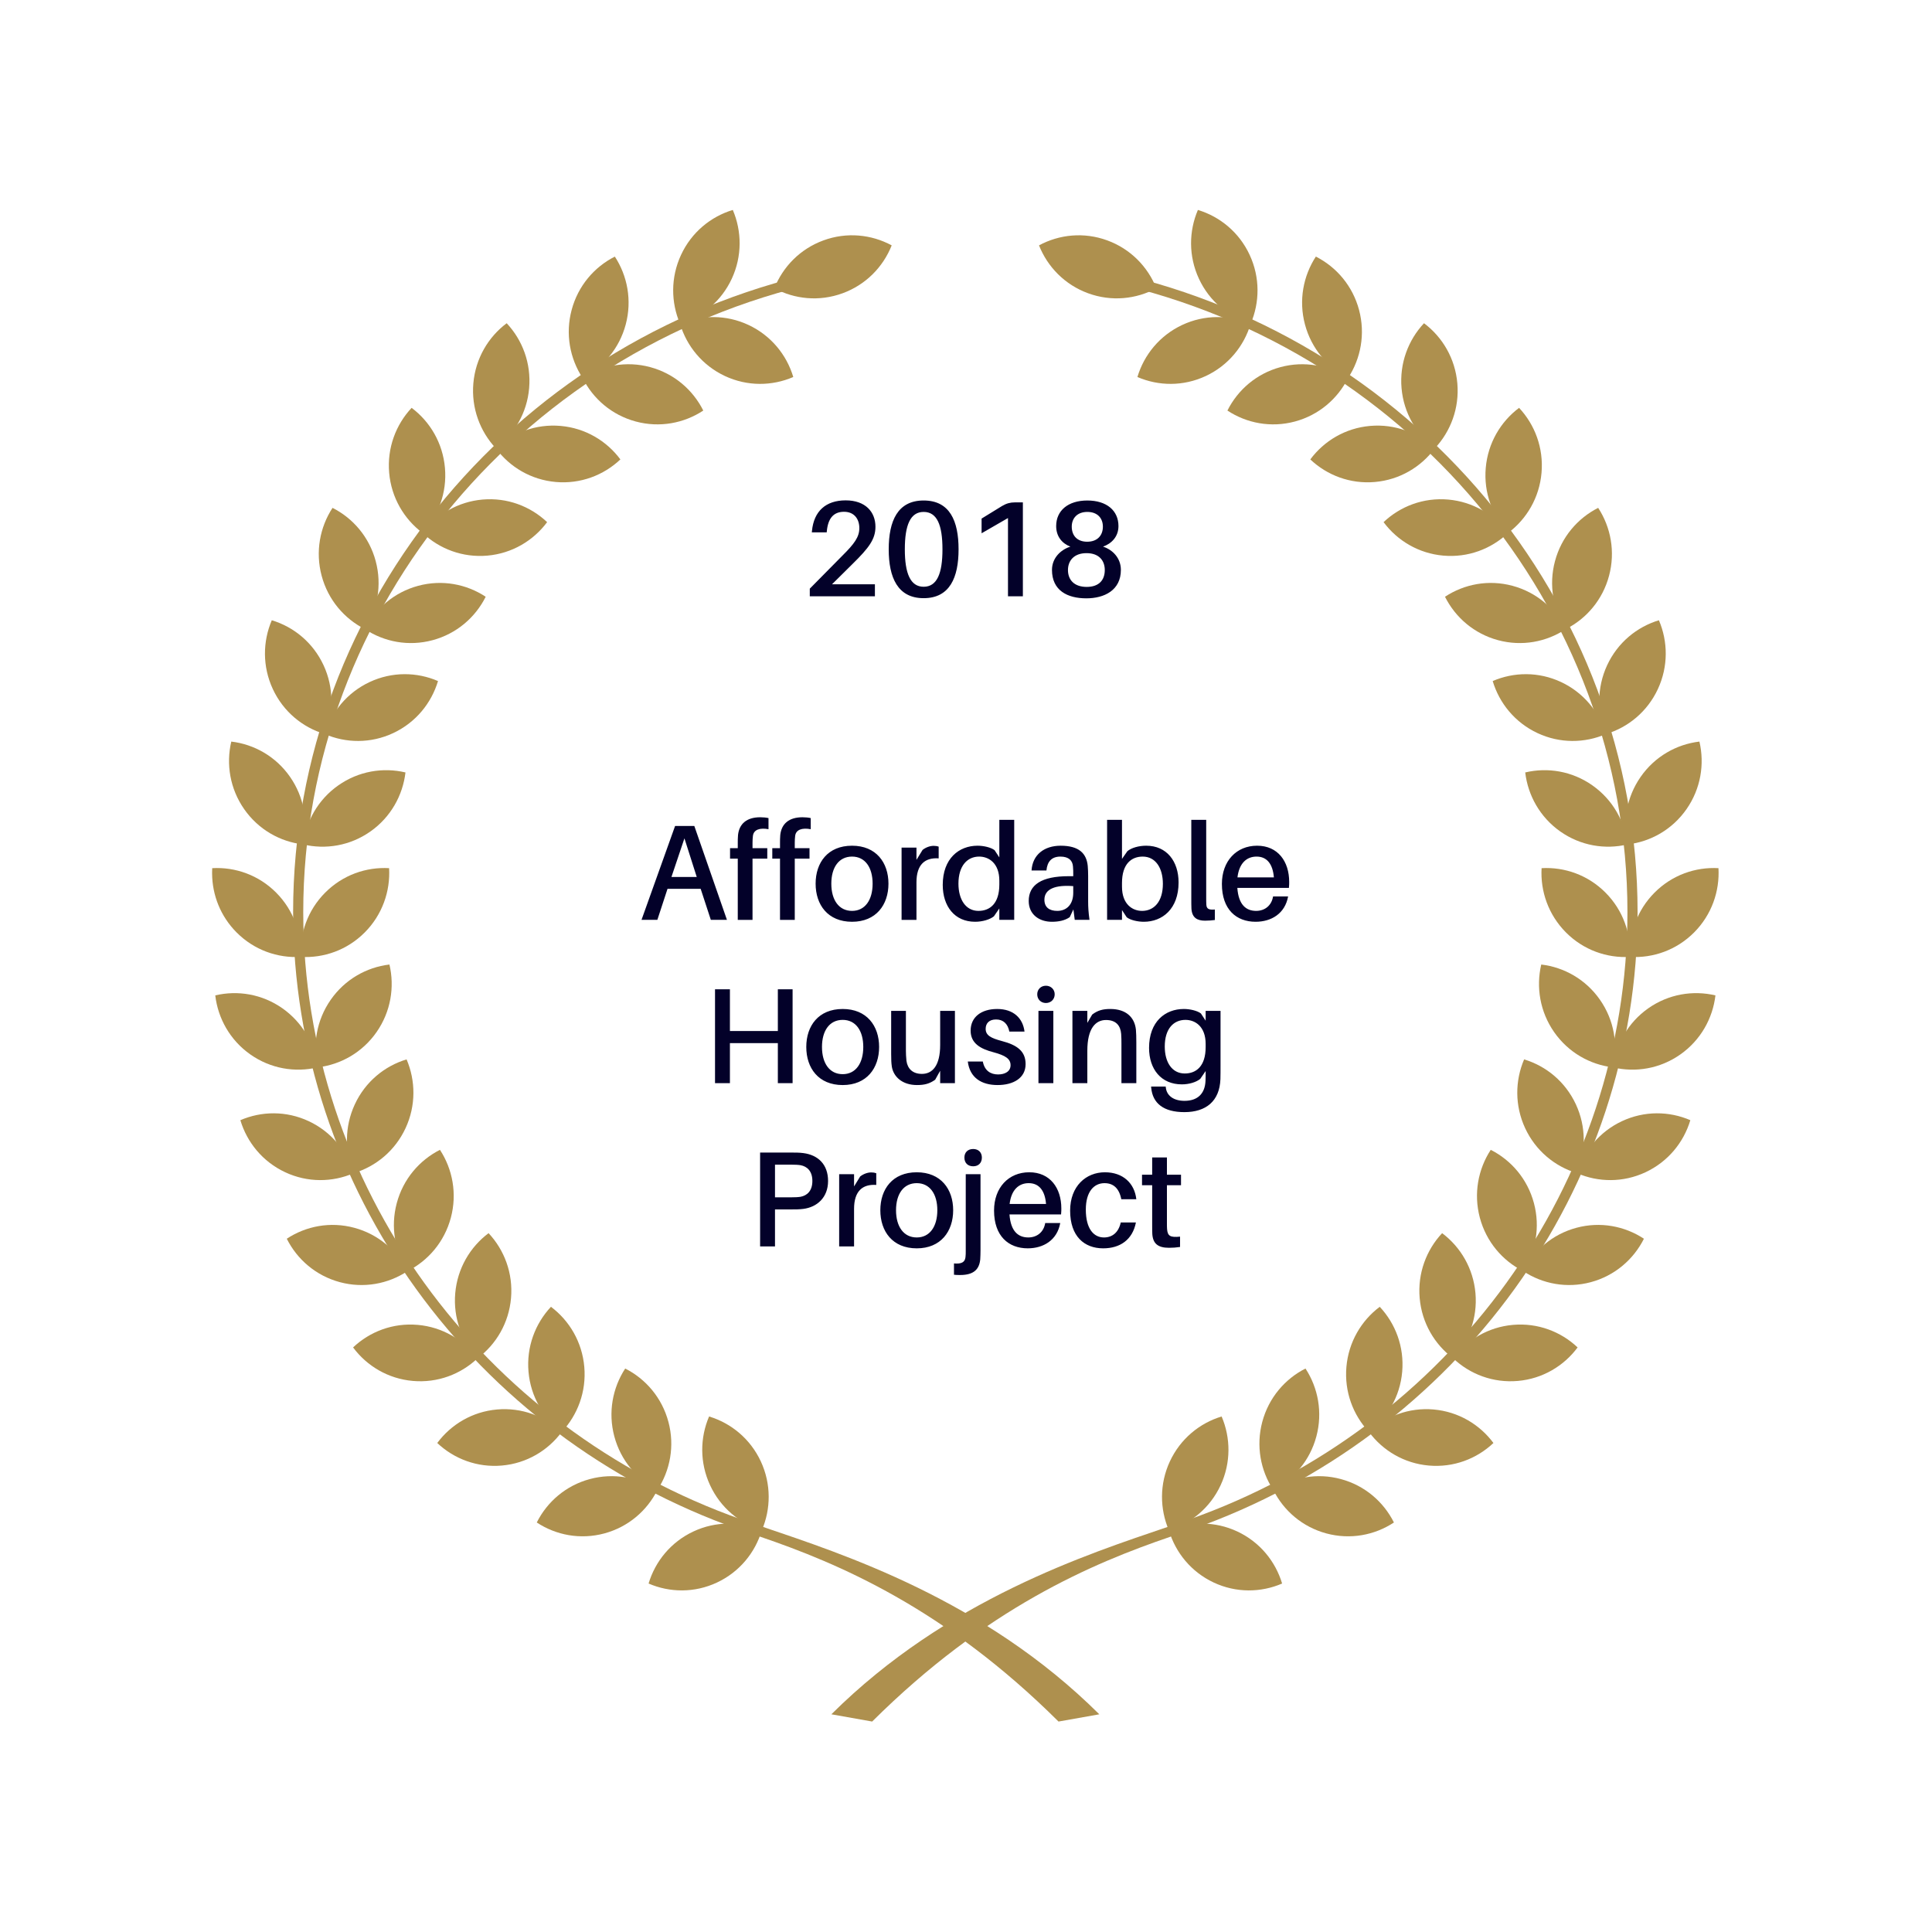 <?xml version="1.0" encoding="UTF-8"?>
<!DOCTYPE svg PUBLIC "-//W3C//DTD SVG 1.1//EN" "http://www.w3.org/Graphics/SVG/1.1/DTD/svg11.dtd">
<!-- Creator: CorelDRAW 2019 (64-Bit) -->
<svg xmlns="http://www.w3.org/2000/svg" xml:space="preserve" width="42.333mm" height="42.333mm" version="1.1" style="shape-rendering:geometricPrecision; text-rendering:geometricPrecision; image-rendering:optimizeQuality; fill-rule:evenodd; clip-rule:evenodd"
viewBox="0 0 4233.32 4233.32"
 xmlns:xlink="http://www.w3.org/1999/xlink">
 <defs>
  <style type="text/css">
   <![CDATA[
    .fil0 {fill:none}
    .fil1 {fill:#030129;fill-rule:nonzero}
    .fil2 {fill:#AE904E;fill-rule:nonzero}
   ]]>
  </style>
 </defs>
 <g id="Layer_x0020_1">
  <rect class="fil0" x="1.2" y="0.09" width="4233.33" height="4233.33"/>
  <path class="fil1" d="M1823.03 1280.31l45.11 -44.71c35.88,-35.19 50.11,-54.27 50.11,-81.39 0,-32.52 -21.96,-57.84 -65.27,-57.84 -43.29,0 -69.69,23.55 -73.85,67.07l-0.29 2.99 32.62 0 0.29 -2.99c2.67,-27.15 14.26,-42.04 37.68,-42.04 22.25,0 33.5,15.8 33.5,35.77 0,19.69 -11.24,34.58 -37.04,60.25l-71.52 72.42 0 16.72 142.69 0 0 -26.25 -94.03 0zm200.81 -183.65c-56.94,0 -76.52,44.71 -76.52,107.02 0,61.73 19.58,107.02 76.52,107.02 57.26,0 76.54,-45.3 76.54,-107.02 0,-62.31 -19.29,-107.02 -76.54,-107.02zm0 189.02c-29.05,0 -41.22,-29.24 -41.22,-81.99 0,-53.37 12.17,-81.99 41.22,-81.99 29.37,0 41.25,28.63 41.25,81.99 0,52.76 -11.88,81.99 -41.25,81.99zm217.44 -184.86l-18.1 0c-9.18,0 -17.78,2.09 -27.28,7.75l-45.09 27.73 0 32.2 57.84 -33.39 0 171.45 32.62 0 0 -205.74 0.01 0zm175.63 96.92c18.68,-6.59 33.81,-21.78 33.81,-45.03 0,-33.97 -25.82,-56.04 -68.24,-56.04 -42.12,0 -68.24,22.07 -68.24,56.04 0,22.97 13.07,38.15 31.17,45.03 -21.67,6.85 -40.35,25.32 -40.35,50.96 0,45.03 33.52,62.34 75.35,62.34 38.84,0 75.62,-17.3 75.62,-62.34 0,-25.64 -17.78,-44.11 -39.13,-50.96l0.01 0zm-34.42 -76.05c22.54,0 34.1,14.02 34.1,32.23 0,19.37 -12.14,33.07 -34.4,33.07 -22.25,0 -33.81,-13.71 -33.81,-33.07 0,-18.2 11.85,-32.23 34.1,-32.23l0.01 0zm-1.48 164.31c-26.99,0 -40.93,-15.21 -40.93,-36.99 0,-20.27 13.04,-36.99 40.64,-36.99 28.18,0 40.03,17.01 40.03,36.99 0,21.78 -12.44,36.99 -39.74,36.99z"/>
  <path class="fil1" d="M1535.29 1947.59l22.25 67.97 35.3 0 -71.49 -205.74 -42.12 0 -73.58 205.74 34.71 0 22.25 -67.97 72.68 0zm-64.08 -25.95l28.5 -84.67 26.99 84.67 -55.48 0 -0.01 0zm178.59 -90.39c1.77,-13.18 14.82,-17.94 34.1,-14.37l0 -24.34c-5.34,-1.19 -11.59,-1.8 -18.1,-1.8 -29.66,0 -45.98,14.29 -48.66,38.74 -0.58,5.34 -0.58,13.18 -0.58,18.81l0 10.16 -16.91 0 0 22.94 16.91 0 0 134.17 32.33 0 0 -134.17 32.33 0 0 -22.94 -32.33 0 0 -11.96c0,-4.45 0.29,-11.06 0.9,-15.24l0.01 0zm92.55 0c1.77,-13.18 14.82,-17.94 34.1,-14.37l0 -24.34c-5.34,-1.19 -11.56,-1.8 -18.1,-1.8 -29.66,0 -45.96,14.29 -48.66,38.74 -0.58,5.34 -0.58,13.18 -0.58,18.81l0 10.16 -16.91 0 0 22.94 16.91 0 0 134.17 32.33 0 0 -134.17 32.33 0 0 -22.94 -32.33 0 0 -11.96c0,-4.45 0.29,-11.06 0.9,-15.24l0.01 0zm124.6 21.83c-53.13,0 -79.8,36.96 -79.8,83.19 0,46.22 26.67,83.48 79.8,83.48 52.78,0 79.8,-37.25 79.8,-83.48 0,-46.22 -27.01,-83.19 -79.8,-83.19zm0 142.82c-28.79,0 -45.4,-23.87 -45.4,-59.64 0,-35.77 16.62,-59.35 45.4,-59.35 28.47,0 45.09,23.57 45.09,59.35 0,35.77 -16.62,59.64 -45.09,59.64zm178.85 -142.53c-8.02,0 -17.2,3.28 -24.32,8.94l-13.36 21.78 0 -26.86 -32.62 0 0 158.33 32.62 0 0 -82.29c0,-39.05 18.68,-54.56 48.66,-52.47l0 -25.64c-3.25,-1.22 -6.54,-1.8 -10.98,-1.8l0 0.01zm176.51 -56.94l-32.62 0 0 82.29 -10.37 -15.8c-8.02,-6.27 -24.34,-9.84 -37.39,-9.84 -40.64,0 -76.23,28.02 -76.23,85.86 0,46.51 25.8,80.8 70.88,80.8 16.01,0 32.33,-4.79 41.22,-11.93l11.88 -17.28 0 25.03 32.62 0 0 -219.13 0.01 0zm-78.32 199.47c-28.18,0 -43.89,-25.35 -43.89,-59.64 0,-39.37 19.58,-59.35 45.4,-59.35 21.06,0 44.19,14.31 44.19,52.78l0 8.36c0,42.31 -21.06,57.84 -45.69,57.84l-0.01 0.01zm210.93 19.66l32.33 0c-2.38,-17.59 -2.96,-28.31 -2.96,-40.24l0 -55.77c0,-7.43 -0.32,-15.8 -0.9,-22.33 -2.67,-26.86 -18.71,-44.13 -59.35,-44.13 -35.85,0 -61.67,19.69 -63.76,54.27l32.62 0c1.8,-19.69 11.59,-30.43 30.59,-30.43 18.65,0 26.67,8.94 27.57,21.78 0.58,5.98 0.58,11.32 0.58,17.3l0 3.86 -10.08 0c-59.61,0 -87.5,19.08 -87.5,54.27 0,29.53 22.83,45.61 50.72,45.61 14.84,0 28.47,-2.7 39.16,-10.13l8.02 -16.99 2.96 22.94 0 -0.01zm-38.26 -19.66c-17.22,0 -28.2,-7.78 -28.2,-24.45 0,-24.16 24.92,-32.81 63.18,-29.82l0 14.61c0,25.64 -14.53,39.66 -34.98,39.66zm194.89 -142.82c-16.03,0 -32.33,4.47 -41.25,11.93l-11.85 16.99 0 -85.57 -32.62 0 0 219.13 32.62 0 0 -21.46 10.37 15.8c8.02,6.27 24.32,9.84 37.39,9.84 40.64,0 76.23,-28.02 76.23,-86.15 0,-46.22 -25.8,-80.51 -70.88,-80.51l-0.01 0zm-9.21 142.82c-20.77,0 -43.89,-14.34 -43.89,-53.08l0 -8.04c0,-42.36 21.06,-57.86 45.38,-57.86 28.47,0 44.21,25.35 44.21,59.64 0,39.34 -19.61,59.35 -45.69,59.35l-0.01 -0.01zm140.63 -199.47l-32.65 0 0 171.74c0,9.53 0,16.67 0.29,22.65 1.19,20.27 12.75,26.54 29.95,26.54 7.43,0 14.84,-0.61 21.38,-1.48l0 -22.97c-13.94,1.19 -18.1,-1.8 -18.68,-10.74 -0.29,-4.76 -0.29,-9.55 -0.29,-14.9l0 -170.84zm181.82 135.95c0,-44.71 -24.61,-79.3 -70.3,-79.3 -45.4,0 -77.13,33.68 -77.13,83.79 0,56.04 31.72,82.87 73.87,82.87 34.42,0 64.37,-17.89 71.2,-55.46l-32.94 0c-3.28,19.98 -18.1,31.62 -37.09,31.62 -21.35,0 -38.55,-12.54 -41.22,-50.4l113.03 0c0.58,-5.66 0.58,-10.13 0.58,-13.12zm-71.49 -55.46c22.86,0 35.59,16.4 37.97,45.61l-79.8 0c3.57,-30.4 19.58,-45.61 41.83,-45.61zm-1016.61 290.73l-32.31 0 0 91.52 -105.01 0 0 -91.52 -32.65 0 0 205.71 32.65 0 0 -87.66 105.01 0 0 87.66 32.31 0 0 -205.71zm109.78 43.2c-53.1,0 -79.8,36.99 -79.8,83.19 0,46.22 26.7,83.48 79.8,83.48 52.81,0 79.8,-37.25 79.8,-83.48 0,-46.2 -26.99,-83.19 -79.8,-83.19zm0 142.82c-28.79,0 -45.38,-23.84 -45.38,-59.64 0,-35.77 16.59,-59.32 45.38,-59.32 28.5,0 45.09,23.55 45.09,59.32 0,35.8 -16.59,59.64 -45.09,59.64zm245.9 -138.64l-32.33 0 0 74.53c0,45.93 -17.2,63.5 -40.03,63.5 -20.19,0 -31.43,-11.3 -33.84,-28.63 -0.87,-8.02 -1.19,-16.67 -1.19,-21.75l0 -87.66 -32.31 0 0 94.22c0,12.83 0.29,19.98 1.48,28.02 3.55,21.78 22.54,40.24 55.17,40.24 15.74,0 27.31,-2.67 39.74,-11.62l10.98 -19.66 0 27.12 32.33 0 0 -158.33 0 0.02zm92.58 -4.18c-35.03,0 -58.16,17.89 -58.16,47.41 0,27.73 21.35,39.95 50.14,47.41 26.67,7.17 37.36,14.61 37.36,28.31 0,13.73 -12.14,20.29 -27.28,20.29 -16.32,0 -29.66,-8.04 -33.52,-28.34l-32.91 0c4.45,35.77 30.24,51.57 65.25,51.57 34.42,0 61.41,-15.19 61.41,-45.91 0,-28.02 -18.1,-41.75 -52.52,-50.67 -23.42,-6.27 -34.98,-12.25 -34.98,-26.56 0,-11.91 7.38,-20.56 22.81,-20.56 16.03,0 25.82,9.84 29.08,26.54l33.23 0c-3.55,-28.92 -23.73,-49.5 -59.9,-49.5l0 0 -0.01 0.01zm106.78 -50.96c-11.01,0 -19,8.04 -19,18.76 0,11.03 7.99,19.1 19,19.1 10.95,0 19.26,-8.07 19.26,-19.1 0,-10.72 -8.31,-18.76 -19.26,-18.76zm16.3 213.47l0 -158.33 -32.62 0 0 158.33 32.62 0zm180.95 -117.19c-2.96,-27.73 -22.25,-45.32 -56.07,-45.32 -15.72,0 -27.28,2.7 -39.74,12.22l-10.66 18.2 0 -26.25 -32.65 0 0 158.33 32.65 0 0 -70.96c0,-49.5 18.36,-67.39 40.9,-67.39 22.25,0 31.75,12.54 33.23,30.4 0.61,8.07 0.61,14.92 0.61,22.38l0 85.57 32.62 0 0 -89.14c0,-12.83 -0.29,-20 -0.9,-28.05l0.01 0.01zm185.4 -41.14l-32.62 0 0 21.46 -10.37 -15.8c-8.02,-6.24 -24.32,-9.84 -37.39,-9.84 -40.64,0 -76.23,27.44 -76.23,85.28 0,46.51 26.41,79.9 71.78,79.9 16.01,0 31.43,-4.76 40.32,-11.93l11.88 -17.28 0 3.28c0,5.66 0,11.32 -0.29,18.18 -1.19,28.34 -17.49,43.84 -45.98,43.84 -24.34,0 -38.87,-11.64 -40.93,-28.63l-0.32 -2.67 -32.01 0 0.29 2.96c3.25,34 27.31,53.08 72.68,53.08 47.47,0 77.13,-24.16 78.93,-72.15 0.26,-8.65 0.26,-20.88 0.26,-30.72l0 -118.96zm-78.32 137.16c-28.15,0 -43.89,-24.77 -43.89,-59.06 0,-39.34 19.58,-58.42 45.38,-58.42 21.09,0 44.21,14.31 44.21,52.78l0 6.83c0,42.36 -21.06,57.86 -45.69,57.86l0 0 -0.01 0.01zm-835.61 174.42c-9.5,-1.19 -16.91,-1.19 -27.89,-1.19l-67.05 0 0 205.71 32.62 0 0 -81.09 34.42 0c10.98,0 18.39,0 27.89,-1.19 29.66,-3.86 53.98,-24.74 53.98,-61.12 0,-36.38 -21.96,-56.94 -53.98,-61.12l0.01 0zm-6.22 95.72c-5.34,0.87 -12.49,1.19 -20.77,1.19l-35.32 0 0 -71.57 35.32 0c8.28,0 15.43,0.29 20.77,1.19 14.21,2.67 25.8,12.83 25.8,34.58 0,21.78 -11.59,31.91 -25.8,34.61zm154.84 -53.39c-7.99,0 -17.2,3.28 -24.34,8.94l-13.34 21.78 0 -26.83 -32.65 0 0 158.3 32.65 0 0 -82.29c0,-39.05 18.68,-54.56 48.63,-52.47l0 -25.64c-3.25,-1.19 -6.51,-1.8 -10.95,-1.8l0 0.01zm99.67 -0.29c-53.1,0 -79.8,36.96 -79.8,83.19 0,46.22 26.7,83.48 79.8,83.48 52.81,0 79.8,-37.25 79.8,-83.48 0,-46.22 -26.99,-83.19 -79.8,-83.19zm0 142.82c-28.76,0 -45.4,-23.87 -45.4,-59.64 0,-35.77 16.64,-59.35 45.4,-59.35 28.5,0 45.09,23.57 45.09,59.35 0,35.77 -16.59,59.64 -45.09,59.64zm123.69 -193.81c-11.85,0 -19.29,7.46 -19.29,18.79 0,11.62 7.43,19.08 19.29,19.08 11.56,0 19,-7.46 19,-19.08 0,-11.32 -7.43,-18.79 -19,-18.79zm16.03 55.17l-32.36 0 0 168.46c0,4.45 0,9.23 -0.58,13.41 -1.19,10.74 -8.31,15.19 -25.21,13.71l0 24.74c4.15,0.61 8.33,0.61 13.65,0.61 29.66,0 41.83,-12.51 43.89,-34.29 0.32,-5.37 0.61,-13.12 0.61,-19.08l0 -167.56zm177.09 75.11c0,-44.71 -24.63,-79.3 -70.3,-79.3 -45.38,0 -77.13,33.68 -77.13,83.79 0,56.04 31.75,82.87 73.85,82.87 34.42,0 64.37,-17.89 71.2,-55.46l-32.94 0c-3.23,19.98 -18.07,31.62 -37.07,31.62 -21.35,0 -38.55,-12.54 -41.22,-50.4l113.03 0c0.58,-5.66 0.58,-10.13 0.58,-13.12zm-71.49 -55.45c22.83,0 35.61,16.4 37.97,45.64l-79.8 0c3.55,-30.43 19.58,-45.64 41.83,-45.64zm167 -23.84c-41.22,0 -76.23,30.11 -76.23,84.08 0,56.33 31.14,82.58 72.36,82.58 37.09,0 64.37,-18.79 71.78,-56.65l-33.21 0c-4.76,21.48 -18.1,32.81 -36.78,32.81 -21.96,0 -39.77,-18.2 -39.77,-61.12 0,-39.66 18.1,-57.86 40.96,-57.86 19.26,0 32.01,11.03 36.78,35.19l32.91 0c-3.86,-34.87 -29.05,-59.03 -68.82,-59.03l0.02 0zm135.87 28.33l30.85 0 0 -22.97 -30.85 0 0 -37.86 -32.33 0 0 37.86 -22.25 0 0 22.97 22.25 0 0 85.86c0,8.94 0,15.8 0.29,21.17 1.48,20.88 12.17,30.11 36.78,30.11 8.02,0 15.74,-0.58 24.02,-1.8l0 -22.65c-21.33,2.09 -27.28,-1.19 -28.47,-16.7 -0.29,-4.15 -0.29,-7.75 -0.29,-13.12l0 -82.87z"/>
  <g id="_1128814561072">
   <path class="fil2" d="M1588.29 823.85c-49.29,-23.12 -83.56,-65.48 -98.08,-113.98 46.33,-20.03 100.65,-20.93 149.94,2.2 49.29,23.12 83.56,65.46 98.05,114.01 -46.33,20.03 -100.62,20.88 -149.91,-2.22l0 -0.01z"/>
   <path class="fil2" d="M1603.45 610.73c-23.02,49.53 -65.14,83.95 -113.43,98.56 -19.92,-46.57 -20.77,-101.15 2.22,-150.71 22.97,-49.53 65.11,-83.95 113.43,-98.56 19.9,46.57 20.74,101.15 -2.22,150.71z"/>
   <path class="fil2" d="M1392.97 923.57c-52.55,-14.16 -93.58,-49.87 -116.26,-95.17 42.15,-27.78 95.46,-38.13 148.01,-23.97 52.57,14.16 93.58,49.9 116.28,95.17 -42.17,27.78 -95.49,38.1 -148.03,23.97z"/>
   <path class="fil2" d="M1371.06 711.01c-14.08,52.81 -49.64,94.06 -94.67,116.89 -27.68,-42.41 -37.94,-95.99 -23.84,-148.8 14.08,-52.81 49.61,-94.06 94.67,-116.87 27.65,42.39 37.91,95.99 23.84,148.78z"/>
   <path class="fil2" d="M1217.74 1056.1c-54.21,-4.76 -100.78,-32.78 -130.97,-73.42 36.75,-34.74 87.47,-54.19 141.66,-49.42 54.19,4.76 100.78,32.78 130.94,73.4 -36.72,34.74 -87.44,54.21 -141.63,49.45l0 -0.01z"/>
   <path class="fil2" d="M1159.42 850.63c-4.71,54.45 -32.62,101.28 -73.03,131.6 -34.55,-36.91 -53.92,-87.89 -49.19,-142.35 4.74,-54.48 32.62,-101.34 73.03,-131.63 34.58,36.91 53.92,87.89 49.19,142.37l0 0.01z"/>
   <path class="fil2" d="M1067.88 1217.45c-54.19,4.76 -104.91,-14.68 -141.66,-49.42 30.19,-40.61 76.78,-68.63 130.97,-73.42 54.21,-4.76 104.91,14.71 141.63,49.48 -30.16,40.59 -76.76,68.61 -130.94,73.37l0 -0.01z"/>
   <path class="fil2" d="M974.96 1025.28c4.76,54.45 -14.61,105.44 -49.19,142.35 -40.4,-30.32 -68.29,-77.13 -73.03,-131.6 -4.74,-54.48 14.63,-105.46 49.19,-142.37 40.43,30.32 68.29,77.15 73.03,131.63l0 -0.01z"/>
   <path class="fil2" d="M947.97 1402.73c-52.55,14.16 -105.86,3.84 -148.01,-23.97 22.67,-45.27 63.71,-80.99 116.26,-95.14 52.55,-14.16 105.86,-3.84 148.03,23.97 -22.7,45.27 -63.71,80.99 -116.28,95.14z"/>
   <path class="fil2" d="M823.27 1229.67c14.08,52.81 3.81,106.42 -23.84,148.8 -45.03,-22.83 -80.59,-64.06 -94.67,-116.87 -14.08,-52.81 -3.81,-106.42 23.87,-148.8 45.03,22.83 80.57,64.06 94.64,116.87z"/>
   <path class="fil2" d="M861.66 1606.28c-49.29,23.1 -103.58,22.25 -149.91,2.22 14.53,-48.5 48.76,-90.86 98.08,-114.01 49.29,-23.07 103.58,-22.23 149.91,-2.2 -14.53,48.52 -48.79,90.88 -98.08,113.98l0 0.01z"/>
   <path class="fil2" d="M708.97 1457.64c22.97,49.53 22.15,104.11 2.22,150.65 -48.31,-14.55 -90.43,-49 -113.43,-98.53 -22.99,-49.58 -22.12,-104.14 -2.22,-150.68 48.29,14.58 90.43,49 113.43,98.56z"/>
   <path class="fil2" d="M811.58 1821.94c-44.56,31.35 -98.19,39.98 -147.24,28.34 5.9,-50.32 32.31,-98 76.86,-129.35 44.56,-31.38 98.19,-40.01 147.27,-28.39 -5.93,50.35 -32.33,98.03 -76.89,129.41l0 -0.01z"/>
   <path class="fil2" d="M635.52 1702.19c31.19,44.77 39.77,98.66 28.2,148.01 -50.09,-5.95 -97.53,-32.49 -128.72,-77.28 -31.22,-44.79 -39.79,-98.66 -28.23,-148.01 50.09,5.95 97.53,32.49 128.75,77.28z"/>
   <path class="fil2" d="M799.22 2043.11c-38.47,38.66 -89.77,56.52 -140.12,53.63 -2.86,-50.61 14.9,-102.16 53.37,-140.81 38.47,-38.68 89.77,-56.52 140.12,-53.66 2.86,50.61 -14.9,102.18 -53.37,140.84z"/>
   <path class="fil2" d="M605.15 1955.93c38.44,38.66 56.22,90.2 53.37,140.81 -50.35,2.88 -101.65,-14.98 -140.12,-53.63 -35.48,-35.64 -53.34,-82.23 -53.66,-128.98l0 -2.75c0,-3.04 0.11,-6.09 0.26,-9.1 50.38,-2.86 101.68,14.98 140.15,53.66l0 -0.01z"/>
   <path class="fil2" d="M825.15 2261.44c-31.22,44.79 -78.66,71.33 -128.75,77.28 -11.56,-49.34 -2.99,-103.24 28.23,-148.01 31.19,-44.79 78.63,-71.33 128.72,-77.28 11.56,49.34 2.99,103.24 -28.2,148.01z"/>
   <path class="fil2" d="M618.93 2209.42c44.56,31.38 70.96,79.08 76.89,129.41 -49.08,11.64 -102.71,2.99 -147.27,-28.36 -44.56,-31.35 -70.96,-79.06 -76.86,-129.41 49.08,-11.62 102.68,-2.96 147.24,28.36z"/>
   <path class="fil2" d="M888.65 2471.97c-22.99,49.53 -65.11,83.95 -113.43,98.56 -19.92,-46.57 -20.77,-101.15 2.22,-150.68 22.99,-49.56 65.14,-83.98 113.43,-98.56 19.9,46.57 20.77,101.12 -2.22,150.68z"/>
   <path class="fil2" d="M676.59 2456.73c49.32,23.1 83.56,65.46 98.08,114.01 -46.33,20 -100.62,20.88 -149.91,-2.22 -49.32,-23.12 -83.56,-65.46 -98.08,-114.01 46.33,-20 100.62,-20.88 149.91,2.22z"/>
   <path class="fil2" d="M987.87 2668.29c-14.1,52.81 -49.64,94.03 -94.69,116.84 -27.65,-42.39 -37.91,-95.96 -23.84,-148.78 14.08,-52.81 49.64,-94.06 94.67,-116.87 27.68,42.39 37.94,95.96 23.87,148.8l-0.01 0.01z"/>
   <path class="fil2" d="M776.39 2690.3c52.55,14.13 93.58,49.87 116.28,95.14 -42.17,27.81 -95.49,38.1 -148.03,23.97 -52.55,-14.18 -93.58,-49.9 -116.26,-95.14 42.15,-27.83 95.49,-38.13 148.01,-23.97z"/>
   <path class="fil2" d="M1119.74 2844.4c-4.76,54.48 -32.62,101.31 -73.05,131.6 -34.55,-36.88 -53.92,-87.87 -49.19,-142.35 4.74,-54.45 32.62,-101.28 73.03,-131.6 34.58,36.91 53.95,87.89 49.21,142.35z"/>
   <path class="fil2" d="M915.27 2903c54.21,4.76 100.81,32.78 130.97,73.4 -36.72,34.77 -87.44,54.21 -141.63,49.45 -54.21,-4.76 -100.81,-32.81 -130.94,-73.42 36.7,-34.71 87.42,-54.19 141.61,-49.42l-0.01 -0.01z"/>
   <path class="fil2" d="M1280.29 2995.02c4.74,54.45 -14.66,105.44 -49.21,142.35 -40.4,-30.32 -68.29,-77.13 -73.03,-131.6 -4.76,-54.45 14.63,-105.46 49.19,-142.37 40.4,30.32 68.29,77.18 73.05,131.63l0 -0.01z"/>
   <path class="fil2" d="M1089.07 3088.4c54.19,-4.76 104.91,14.71 141.61,49.45 -30.14,40.61 -76.73,68.63 -130.92,73.4 -54.21,4.76 -104.91,-14.68 -141.66,-49.42 30.16,-40.61 76.76,-68.66 130.97,-73.42l0 -0.01z"/>
   <path class="fil2" d="M1464.62 3115.54c14.08,52.81 3.81,106.39 -23.87,148.78 -45.03,-22.81 -80.59,-64.06 -94.67,-116.89 -14.08,-52.78 -3.81,-106.39 23.84,-148.75 45.03,22.78 80.59,64.03 94.69,116.87l0.01 -0.01z"/>
   <path class="fil2" d="M1292.43 3240.87c52.55,-14.18 105.86,-3.84 148.03,23.97 -22.7,45.27 -63.74,80.99 -116.28,95.14 -52.55,14.16 -105.86,3.84 -148.03,-23.97 22.7,-45.27 63.74,-81.02 116.28,-95.14z"/>
   <path class="fil2" d="M1667.13 3202.27c22.97,49.56 22.12,104.11 2.2,150.71 -48.29,-14.61 -90.43,-49.03 -113.4,-98.58 -23.02,-49.56 -22.15,-104.11 -2.22,-150.68 48.29,14.61 90.41,49.03 113.43,98.56l-0.01 -0.01z"/>
   <path class="fil2" d="M1519.23 3355.76c49.29,-23.12 103.56,-22.25 149.89,-2.22 -14.5,48.52 -48.76,90.88 -98.05,114.01 -49.29,23.1 -103.58,22.25 -149.91,2.22 14.53,-48.55 48.76,-90.88 98.08,-114.01l-0.01 0z"/>
   <path class="fil2" d="M1846.26 642.59c-51.12,18.73 -105.12,13.1 -149.54,-10.9 18.65,-47.07 56.44,-86.28 107.58,-104.96 51.09,-18.73 105.12,-13.1 149.54,10.9 -18.68,47.1 -56.46,86.28 -107.58,104.96z"/>
   <path class="fil2" d="M2319.38 3772.18c-249.98,-248.6 -482.36,-346.63 -654.26,-405.21 -16.54,-5.64 -31.94,-10.87 -45.91,-15.77 -584.33,-205.58 -976.95,-749.17 -976.95,-1352.71 0,-679.13 496.6,-1271.56 1180.84,-1408.64l4.34 21.88c-673.89,135.04 -1162.98,718.21 -1162.98,1386.76 0,594.04 386.64,1129.19 962.05,1331.62 13.97,4.89 29.26,10.11 45.75,15.72 173.7,59.19 482.89,158.25 736.52,410.47l-89.4 15.88z"/>
   <path class="fil2" d="M2642.18 823.85c49.29,-23.12 83.56,-65.48 98.05,-113.98 -46.33,-20.03 -100.62,-20.93 -149.91,2.2 -49.29,23.12 -83.56,65.46 -98.05,114.01 46.33,20.03 100.62,20.88 149.91,-2.22l0 -0.01z"/>
   <path class="fil2" d="M2627.01 610.73c23.02,49.53 65.14,83.95 113.43,98.56 19.92,-46.57 20.8,-101.15 -2.22,-150.71 -22.99,-49.53 -65.11,-83.95 -113.43,-98.56 -19.92,46.57 -20.74,101.15 2.22,150.71z"/>
   <path class="fil2" d="M2837.49 923.57c52.52,-14.16 93.58,-49.87 116.28,-95.17 -42.2,-27.78 -95.51,-38.13 -148.06,-23.97 -52.55,14.16 -93.56,49.9 -116.23,95.17 42.15,27.78 95.46,38.1 148.01,23.97z"/>
   <path class="fil2" d="M2859.4 711.01c14.08,52.81 49.64,94.06 94.67,116.89 27.65,-42.41 37.91,-95.99 23.84,-148.8 -14.08,-52.81 -49.61,-94.06 -94.67,-116.87 -27.65,42.39 -37.94,95.99 -23.84,148.78z"/>
   <path class="fil2" d="M3012.72 1056.1c54.21,-4.76 100.81,-32.78 130.97,-73.42 -36.72,-34.74 -87.44,-54.19 -141.66,-49.42 -54.19,4.76 -100.78,32.78 -130.94,73.4 36.72,34.74 87.44,54.21 141.63,49.45l0 -0.01z"/>
   <path class="fil2" d="M3071.01 850.63c4.76,54.45 32.65,101.28 73.05,131.6 34.55,-36.91 53.92,-87.89 49.19,-142.35 -4.74,-54.48 -32.62,-101.34 -73.03,-131.63 -34.58,36.91 -53.92,87.89 -49.21,142.37l0 0.01z"/>
   <path class="fil2" d="M3162.58 1217.45c54.19,4.76 104.91,-14.68 141.63,-49.42 -30.16,-40.61 -76.76,-68.63 -130.94,-73.42 -54.21,-4.76 -104.93,14.71 -141.63,49.48 30.16,40.59 76.76,68.61 130.94,73.37l0 -0.01z"/>
   <path class="fil2" d="M3255.51 1025.28c-4.74,54.45 14.61,105.44 49.19,142.35 40.4,-30.32 68.29,-77.13 73.03,-131.6 4.74,-54.48 -14.63,-105.46 -49.19,-142.37 -40.4,30.32 -68.32,77.15 -73.03,131.63l0 -0.01z"/>
   <path class="fil2" d="M3282.47 1402.73c52.57,14.16 105.86,3.84 148.03,-23.97 -22.67,-45.27 -63.74,-80.99 -116.28,-95.14 -52.55,-14.16 -105.86,-3.84 -148.01,23.97 22.7,45.27 63.71,80.99 116.26,95.14z"/>
   <path class="fil2" d="M3407.19 1229.67c-14.08,52.81 -3.81,106.42 23.84,148.8 45.03,-22.83 80.59,-64.06 94.67,-116.87 14.1,-52.81 3.81,-106.42 -23.84,-148.8 -45.06,22.83 -80.59,64.06 -94.67,116.87z"/>
   <path class="fil2" d="M3368.8 1606.28c49.29,23.1 103.58,22.25 149.89,2.22 -14.5,-48.5 -48.74,-90.86 -98.03,-114.01 -49.29,-23.07 -103.61,-22.23 -149.94,-2.2 14.53,48.52 48.76,90.88 98.08,113.98l0 0.01z"/>
   <path class="fil2" d="M3521.49 1457.64c-22.99,49.53 -22.12,104.11 -2.22,150.65 48.29,-14.55 90.43,-49 113.43,-98.53 22.99,-49.58 22.15,-104.14 2.22,-150.68 -48.29,14.58 -90.43,49 -113.43,98.56z"/>
   <path class="fil2" d="M3418.86 1821.94c44.58,31.35 98.19,39.98 147.27,28.34 -5.9,-50.32 -32.31,-98 -76.89,-129.35 -44.53,-31.38 -98.16,-40.01 -147.24,-28.39 5.93,50.35 32.33,98.03 76.86,129.41l0 -0.01z"/>
   <path class="fil2" d="M3594.94 1702.19c-31.19,44.77 -39.77,98.66 -28.2,148.01 50.09,-5.95 97.53,-32.49 128.72,-77.28 31.22,-44.79 39.79,-98.66 28.23,-148.01 -50.09,5.95 -97.53,32.49 -128.75,77.28z"/>
   <path class="fil2" d="M3431.24 2043.11c38.44,38.66 89.77,56.52 140.12,53.63 2.86,-50.61 -14.9,-102.16 -53.37,-140.81 -38.47,-38.68 -89.77,-56.52 -140.12,-53.66 -2.88,50.61 14.9,102.18 53.37,140.84z"/>
   <path class="fil2" d="M3625.31 1955.93c-38.47,38.66 -56.22,90.2 -53.37,140.81 50.35,2.88 101.65,-14.98 140.12,-53.63 38.47,-38.66 56.25,-90.22 53.37,-140.84 -50.35,-2.86 -101.65,14.98 -140.12,53.66z"/>
   <path class="fil2" d="M3405.31 2261.44c31.22,44.79 78.66,71.33 128.72,77.28 11.62,-49.34 3.02,-103.24 -28.2,-148.01 -31.19,-44.79 -78.63,-71.33 -128.72,-77.28 -11.56,49.34 -2.96,103.24 28.2,148.01z"/>
   <path class="fil2" d="M3611.53 2209.42c-44.56,31.38 -70.96,79.08 -76.89,129.41 49.08,11.64 102.71,2.99 147.27,-28.36 44.56,-31.35 70.96,-79.06 76.89,-129.41 -49.11,-11.62 -102.71,-2.96 -147.27,28.36z"/>
   <path class="fil2" d="M3341.81 2471.97c22.99,49.53 65.14,83.95 113.43,98.56 19.92,-46.57 20.74,-101.15 -2.22,-150.68 -23.02,-49.56 -65.11,-83.98 -113.43,-98.56 -19.9,46.57 -20.77,101.12 2.22,150.68z"/>
   <path class="fil2" d="M3553.85 2456.73c-49.29,23.1 -83.56,65.46 -98.05,114.01 46.33,20 100.62,20.88 149.91,-2.22 49.29,-23.12 83.56,-65.46 98.08,-114.01 -46.33,-20 -100.59,-20.88 -149.94,2.22z"/>
   <path class="fil2" d="M3242.59 2668.29c14.1,52.81 49.64,94.03 94.69,116.84 27.65,-42.39 37.91,-95.96 23.84,-148.78 -14.08,-52.81 -49.64,-94.06 -94.67,-116.87 -27.65,42.39 -37.94,95.96 -23.87,148.8l0.01 0.01z"/>
   <path class="fil2" d="M3454.05 2690.3c-52.52,14.13 -93.56,49.87 -116.23,95.14 42.15,27.81 95.46,38.1 148.01,23.97 52.55,-14.18 93.58,-49.9 116.28,-95.14 -42.17,-27.83 -95.51,-38.13 -148.06,-23.97z"/>
   <path class="fil2" d="M3110.73 2844.4c4.76,54.48 32.65,101.31 73.05,131.6 34.55,-36.88 53.92,-87.87 49.19,-142.35 -4.76,-54.45 -32.65,-101.28 -73.05,-131.6 -34.55,36.91 -53.92,87.89 -49.19,142.35z"/>
   <path class="fil2" d="M3315.17 2903c-54.19,4.76 -100.78,32.78 -130.94,73.4 36.72,34.77 87.44,54.21 141.63,49.45 54.19,-4.76 100.78,-32.81 130.94,-73.42 -36.72,-34.71 -87.42,-54.19 -141.63,-49.42l0 -0.01z"/>
   <path class="fil2" d="M2950.2 2995.02c-4.76,54.45 14.61,105.44 49.19,142.35 40.4,-30.32 68.29,-77.13 73.03,-131.6 4.76,-54.45 -14.63,-105.46 -49.19,-142.37 -40.4,30.32 -68.29,77.18 -73.03,131.63l0 -0.01z"/>
   <path class="fil2" d="M3141.39 3088.4c-54.19,-4.76 -104.91,14.71 -141.61,49.45 30.14,40.61 76.73,68.63 130.92,73.4 54.19,4.76 104.93,-14.68 141.66,-49.42 -30.16,-40.61 -76.78,-68.66 -130.97,-73.42l0 -0.01z"/>
   <path class="fil2" d="M2765.84 3115.54c-14.05,52.81 -3.81,106.39 23.87,148.78 45.03,-22.81 80.59,-64.06 94.67,-116.89 14.08,-52.78 3.81,-106.39 -23.84,-148.75 -45.03,22.78 -80.59,64.03 -94.69,116.87l-0.01 -0.01z"/>
   <path class="fil2" d="M2938.03 3240.87c-52.55,-14.18 -105.86,-3.84 -148.01,23.97 22.67,45.27 63.71,80.99 116.26,95.14 52.55,14.16 105.86,3.84 148.03,-23.97 -22.7,-45.27 -63.74,-81.02 -116.28,-95.14z"/>
   <path class="fil2" d="M2563.33 3202.27c-22.97,49.56 -22.12,104.11 -2.2,150.71 48.29,-14.61 90.41,-49.03 113.43,-98.58 22.97,-49.56 22.12,-104.11 2.2,-150.68 -48.29,14.61 -90.43,49.03 -113.43,98.56l0 -0.01z"/>
   <path class="fil2" d="M2711.23 3355.76c-49.29,-23.12 -103.56,-22.25 -149.89,-2.22 14.53,48.52 48.74,90.88 98.03,114.01 49.32,23.1 103.61,22.25 149.94,2.22 -14.53,-48.55 -48.76,-90.88 -98.08,-114.01z"/>
   <path class="fil2" d="M2384.23 642.59c51.12,18.73 105.12,13.1 149.52,-10.9 -18.65,-47.07 -56.44,-86.28 -107.58,-104.96 -51.12,-18.73 -105.12,-13.1 -149.54,10.9 18.68,47.1 56.46,86.28 107.61,104.96l-0.01 0z"/>
   <path class="fil2" d="M1911.05 3772.18l-89.38 -15.88c253.63,-252.23 562.8,-351.29 736.52,-410.47 16.46,-5.61 31.75,-10.82 45.72,-15.72 575.44,-202.43 962.08,-737.58 962.08,-1331.62 0,-668.52 -489.08,-1251.72 -1162.95,-1386.76l4.31 -21.88c684.24,137.08 1180.84,729.51 1180.84,1408.64 0,603.54 -392.62,1147.13 -976.95,1352.71 -14,4.89 -29.34,10.13 -45.93,15.77 -171.9,58.58 -404.26,156.61 -654.26,405.21z"/>
  </g>
 </g>
</svg>
